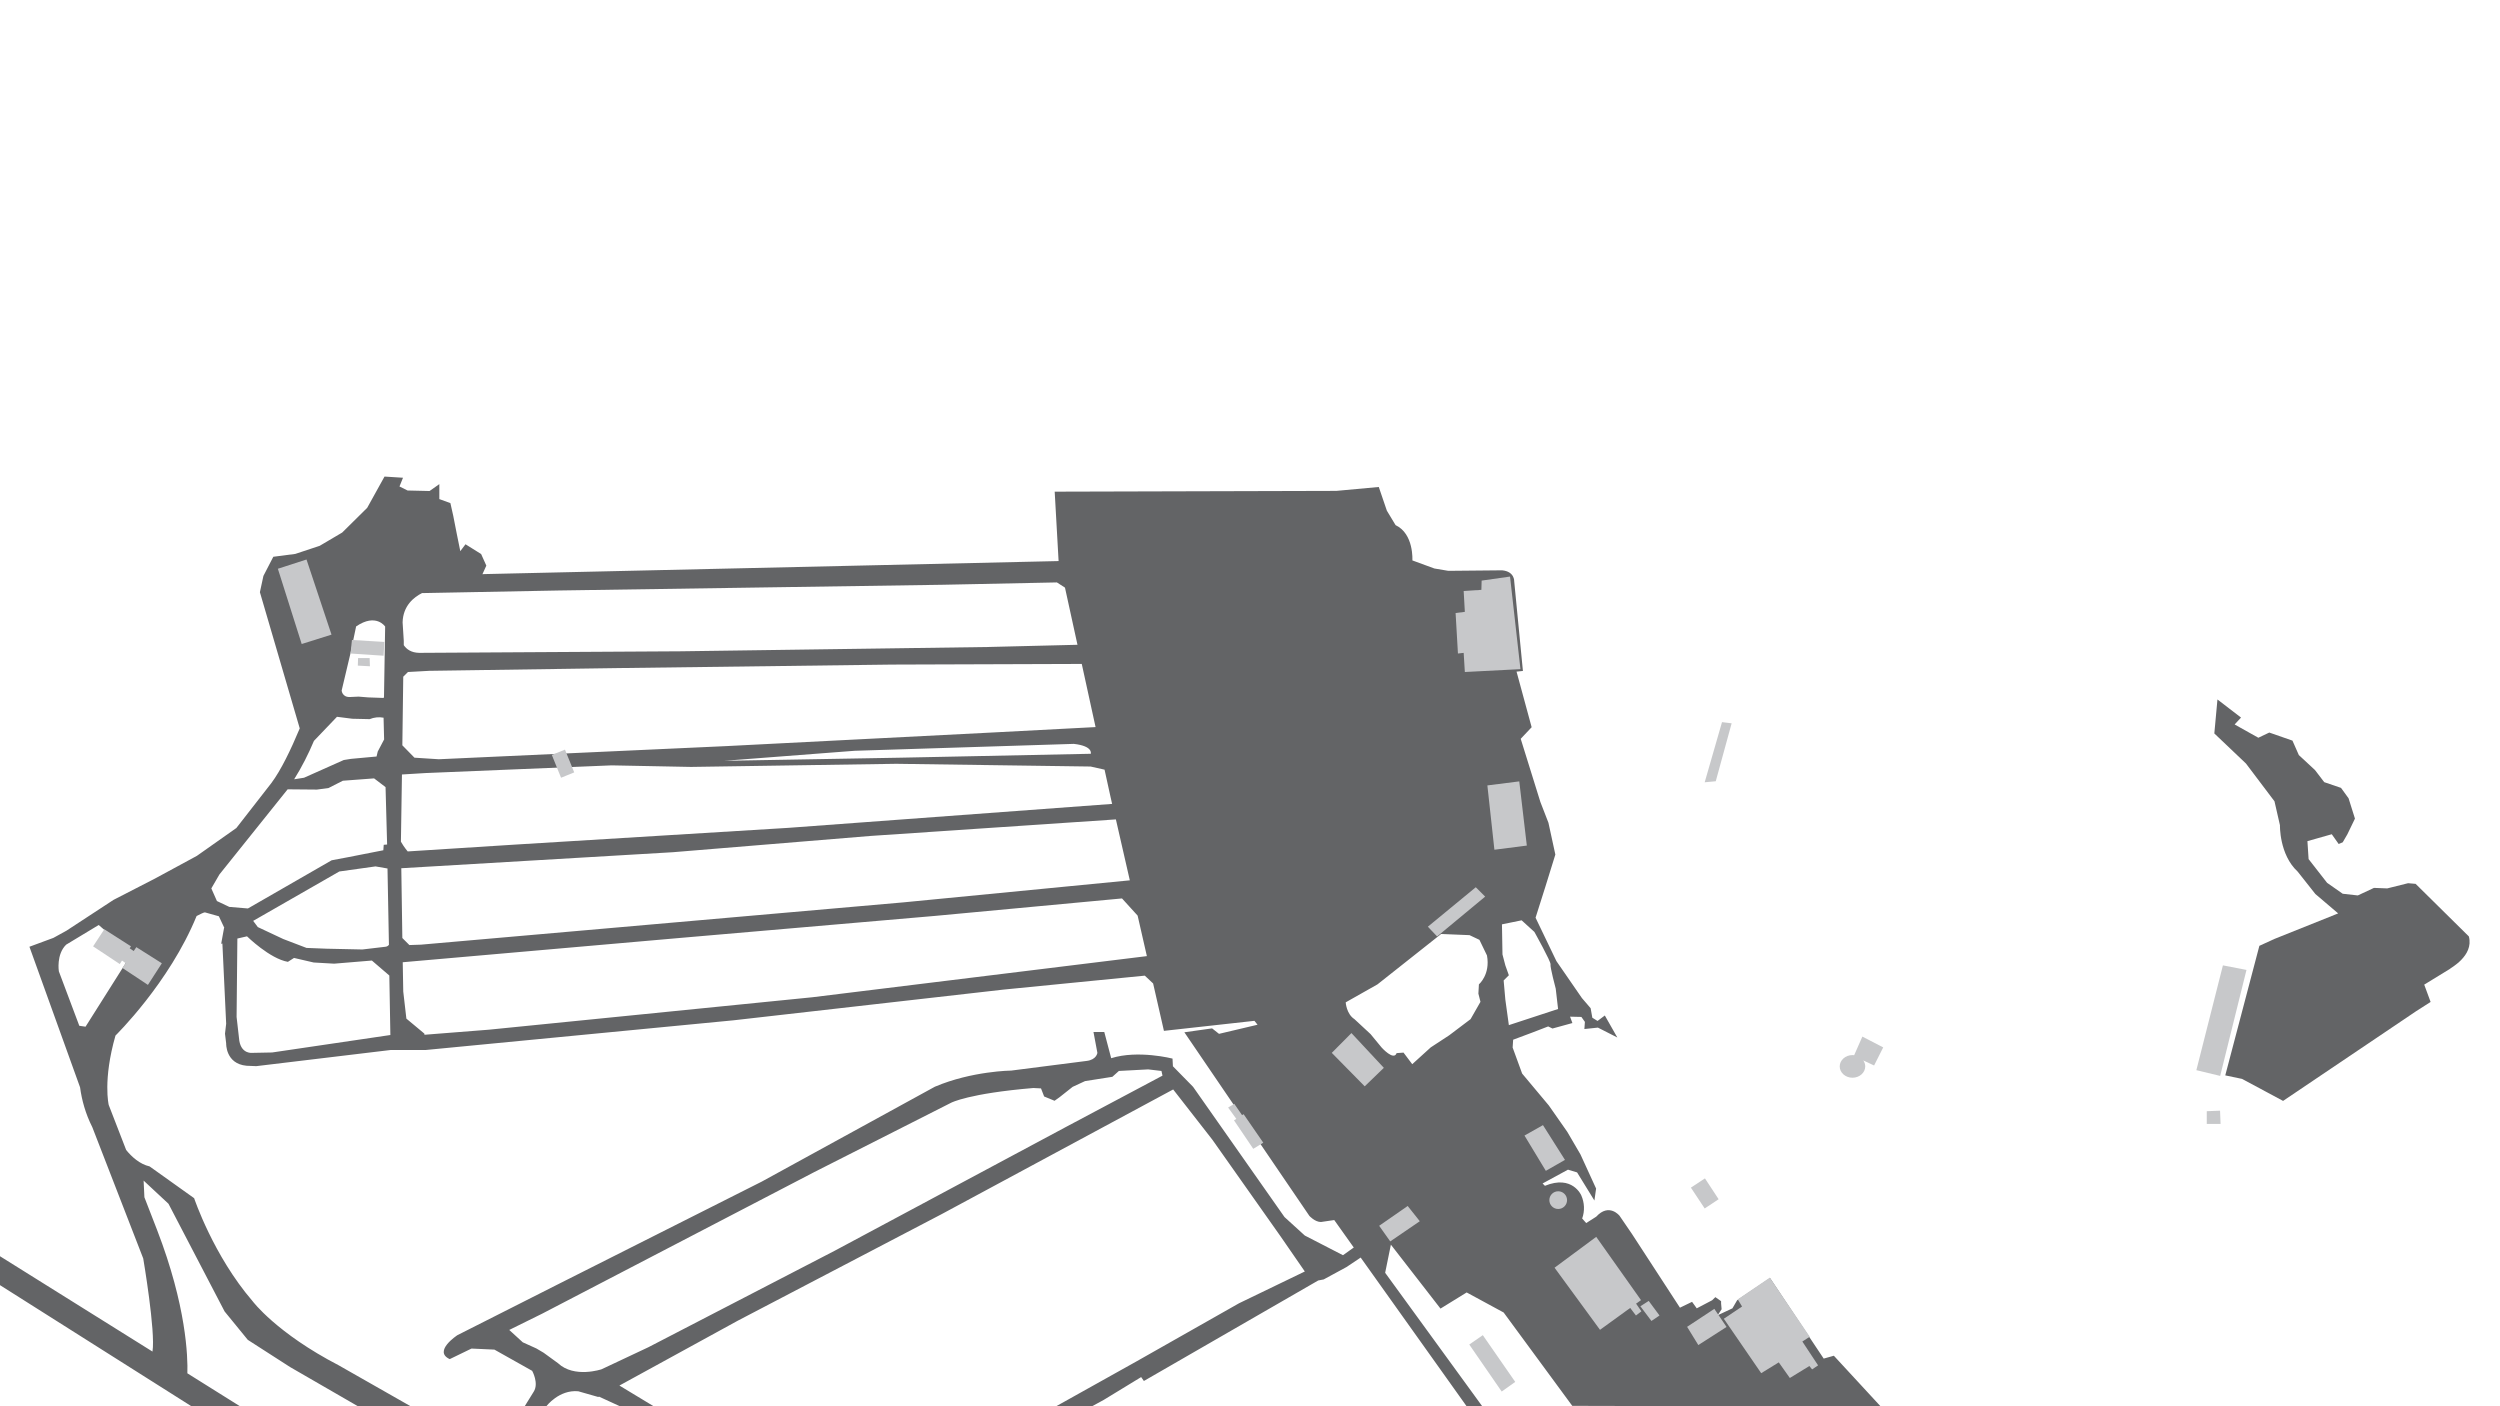 <?xml version="1.0" encoding="utf-8"?>
<!-- Generator: Adobe Illustrator 24.0.1, SVG Export Plug-In . SVG Version: 6.00 Build 0)  -->
<svg version="1.1" id="Background_Details" xmlns="http://www.w3.org/2000/svg" xmlns:xlink="http://www.w3.org/1999/xlink" x="0px"
	 y="0px" viewBox="0 0 1920 1080" style="enable-background:new 0 0 1920 1080;" xml:space="preserve">
<style type="text/css">
	.st0{fill:#636466;}
	.st1{fill:#C7C8CA;}
</style>
<title>background</title>
<g id="Pavement">
	<path class="st0" d="M1400.6,1043.4l-41.2-61.8l-25.3,17l-3.6,6.2l-11.3,5.3l3-4.6l-0.4-4.4v-1.8l-4.4-3.1l-2.5,2.4l-11.8,6.2
		l-3.6-5l-9.3,4.5l-36.9-56.7l-9.5-13.9c0,0-8-10.1-17.9,0.7l-7.7,4.9l-3.1-3.5c2.1-5.8,1.8-12.2-0.7-17.8c0,0-6.8-16-27.9-7.3
		l-1.8-1.8l19.5-10.6l7,2.1l13.3,21.6l1.3-9.2l-12-26.2l-10.1-17.3l-14.2-20.3l-20.5-24.5l-7.3-20l0.4-6l14.7-5.5l12.2-4.7l3.3,1.6
		l15.3-4.2l-1.8-4.9l8.7,0.2l2.7,3.8l-0.4,5.5l10.4-1.1l14.9,7.6l-9.6-16.9l-5.6,4.2l-4-2.5l-1.3-7.3l-6.7-7.8l-19.6-28.4l-16-33.3
		l7.6-24l7.6-24.5l-5.3-24.4l-6.2-16l-15.1-48.5l8.4-8.9l-11.6-42.7l4.9-0.5l-6.7-68.9c0,0,0.4-7.5-9.3-8.4l-41.3,0.4l-10.7-1.8
		l-16.9-6.2c0,0,1.3-20.4-12.9-27.1l-6.7-11.1l-6.2-18.2l-32.6,3l-216.3,0.6l3,53.3l-440.9,10l-1.6,0.1l3-6.6l-4-8.9l-12-7.5l-4,5.3
		l-2.7-13.3l-2.7-13.8l-2.2-9.8l-8.5-3.1v-11.5l-7.5,5.3l-16.9-0.4l-6.2-3.1l2.7-6.7l-14.2-0.9l-13.3,24L262.8,409l-17.3,10.2
		l-18.7,6.2l-16.9,2.2l-7.6,14.7l-2.7,12.5l30.6,104.6c-6.8,16.3-14.4,32.1-21.8,42l-27.1,34.8l0.1-0.2l-30.2,21.3l-32.3,17.5
		l-31.7,16.3l-36.2,23.7L41,720.3l-18.4,6.8l38.9,108c1.3,9.7,4.1,20.1,9.4,30.6L110,966.5c0,0,9.6,56.3,7.1,71.5L-0.3,964.6v22.2
		l148.9,94.2h37.3l-42-26.3c0.4-12.6-0.7-51.6-23.3-110.2l-9.7-25l-0.6-12.8l19.1,17.8l43.1,82.7l17.8,21.8l32.5,20.9l54.7,31.6
		h40.5l-57.8-32.9c-48-24.9-66.2-49.3-66.2-49.3c-30.2-35.1-44.9-79.1-44.9-79.1l-34.2-24.4c-7.5-1.7-13.7-7.3-18-12.6l-13.4-34.6
		c0,0-4.6-19.1,5.2-53.3c0,0,41.3-40.4,62.3-91.8c2.7-1.4,5.7-2.9,6.4-2.8c1.2,0.3,10.7,3,10.7,3l3.9,8.3l0.2,0l-2,11l-0.3,1.9
		l0.9-0.3l2.9,61.6l-0.9,7.7l0.9,7.4c0,0-0.6,15.7,15.7,17.2l7.4,0.3L300,806.4l0,0h26.9l0-0.1l0,0.1l236.4-22.8L770.8,760
		l108.4-10.7l6.4,6l8.3,36.4l69.5-7.7l2.4,3l-29.6,7l-5.3-4.2l-21.3,3l96,141c0,0,4.2,4.7,8.9,4.7l10.2-1.5l15,21.1l-8.3,5.9
		l-29.3-15.1l-15.6-14.2l-70.2-100l-15.5-15.8l-0.3-5.9c0,0-26.4-6.8-47.1-0.3l-5.3-20.1h-8.3l3,16c0,0-0.6,5.3-8.3,6.2l-57.8,7.4
		c0,0-30.2,0.3-58.7,12.4l-133,72.9L429.2,986l-77.9,39.4c0,0-19,12.4-5.9,18.4l16.7-8.1l17.6,0.8l29,16.3c0,0,5.3,9.5,1.2,16
		l-7,11.3h16.6c0,0,9.8-13,24.6-11.6l15.4,4.4l0.5-0.3l16.1,7.4l26.4,0.3l-26.8-16.2l90.9-49.8l156.5-81.8L901,836.7l30.1,38.6
		l52.5,74.4l18.5,26.8l-50.5,24.4l-78.5,44.5l-61.6,34.4h27.6l8.6-4.7l28.7-17.5l2.1,3l133.9-77.2l4.2-0.8l17.5-9.5l10.9-7.3
		l81.5,114.4h12l-74.7-102.7l4.4-21.6l38.1,49.1l20.1-12.4l28.4,15.4l52.7,71.7l237,0.6l-36.1-39.1L1400.6,1043.4z M65.7,788.5
		l-4.8-0.7L45.2,746c0,0-2.1-13,5.6-20.5l25-15.1l25.4,21.9L65.7,788.5z M298.7,725.6c-0.6,0.8-1.5,1.4-2.6,1.5l-17.8,2.1l-27.5-0.6
		l-15.4-0.6l-17.8-6.8L198,712l-3.6-4.8l0.1,0l66.1-37.9l27.8-3.9l9.2,1.6L298.7,725.6z M269.2,501.6l4.3-20.5
		c15.3-10.5,22.3,0.1,22.3,0.1l-0.9,54.6L294,536l-11.2-0.4l-7.4-0.6l-6.5,0.3c-6.2,0.3-6.5-5-6.5-5L269.2,501.6z M241.1,569
		l17.7-18.5l11.8,1.5l13.3,0.3c3.4-1.4,7.1-1.8,10.7-1.1l0,0.8l0.4,15.9l-4.9,9.3l-0.9,3.8l-19.6,1.8l-5.6,0.9l-30.5,13.6l-7.6,1.2
		C231.8,589.1,236.8,579.2,241.1,569z M176.1,696.5l-9.5-4.5l-4.3-9.7l6.2-10.7l52.4-65.4l22.5,0.2l8.9-1.2l11-5.6l24-1.8l8.8,6.7
		l1.2,44.1l-2.6,0.2l-0.3,4.2l-27,5.3l-12.7,2.4l-64.3,37L176.1,696.5z M209,808.3l-15.1,0.3c0,0-8.3,1.2-10.1-9.2l-2.1-18.4
		l0.6-60.2l7.4-1.7c0,0,17.5,17.2,31.4,19.6l4.7-3l15.1,3.5l15.7,0.9l29-2.4l13.4,11.5l0.8,45.7L209,808.3z M324.1,455.5l104.9-2
		l295.1-4.4l87.6-1.8l6.2,4l9.6,43.9l-69.1,1.7l-235.5,3.3l-200.9,1.2c-6.2-0.1-9.8-2.8-11.9-5.9l0-3.3l-0.9-14.2
		C309.5,465.2,317.9,458.6,324.1,455.5z M309.7,519.7l3.6-3.6l16.3-0.9l144-2.1l211.3-2.7l145.9-0.5l10.6,48.5l-80,4.2L558,573
		l-221,10.1l-18.7-1.2l-9.3-9.5L309.7,519.7z M837.7,578.9L837.7,578.9l-146.1,3l-135.4,2.4l100.2-7.7l168.3-5.3
		C839.8,573,837.7,578.9,837.7,578.9z M308.7,594.8l18.2-1.1l142.8-5.9l61,1.2l157.6-2.4l149.3,2.1l10.7,2.4l4.6,21l1.2,5.3
		l-248.8,18.4l-208.9,12.8l-83.3,5.3c0,0-2.9-3.4-5.2-7.5L308.7,594.8z M308.2,666.8l208.6-12.3L668.6,642l188.4-12.7l10.7,46.8
		L694,693l-225.8,19.8l-144.9,12.7l-8.9,0.3l-5.4-5.4L308.2,666.8z M623.8,765.9l-248.3,24.9l-49.5,3.9l-0.1-0.9l-13.8-11.5
		l-2.4-20.8l-0.4-22.5l213.4-18.7l195.5-16.9L861.7,690l12,13.2l7.1,31.1L623.8,765.9z M819.4,865.1L641,960.6l-143.1,74.1
		l-35.9,16.9c0,0-21,7.1-33.5-4.7l-11-8l-5.6-3.3l-10.4-4.7l-10.4-9.5l25.3-12.5l208.9-108.7l105.2-53.3c0,0,13.3-7.1,63.1-11.3
		l5.9,0.3l2.4,6.2l8,3.3l3.8-2.7l10.1-8l9.5-4.4l21-3.3l5-4.5l22.5-1.2l10.2,1.2l0.8,3.6L819.4,865.1z M1137,769.4l-7.6,13.3
		l-16.4,12.4l-14.2,9.3l-14.2,12.9l-6.7-8.9l-5.3,0.4c-2.2,6.2-11.6-4.4-11.6-4.4l-8.4-10.2l-12.4-11.5c-6.2-4-6.7-12.9-6.7-12.9
		l24.4-13.8l48.9-38.7l21.8,0.9l7.6,3.6l5.8,12c2.7,14.7-6.2,22.2-6.2,22.2l-0.4,7.1L1137,769.4z M1156.1,767.7l-1.3-14.7l4-4
		l-2.7-7.6l-2.2-8.4l-0.4-23.1l15.1-3.1l9.8,8.9c0,0,12.9,23.1,12.4,24.9s4,18.7,4,18.7l1.8,15.6l-37.8,12.4L1156.1,767.7z"/>
	<path class="st0" d="M1896.1,719.2l-40.9-40.4l-5.8-0.5l-16,4l-10.2-0.4l-12.4,5.8l-11.6-1.3l-12-8.4l-14.2-18.2l-0.9-13.8
		l18.7-5.3l5.3,7.5l3.1-1.3l3.6-6.2l5.8-12l-4.9-15.6l-5.8-8l-12.9-4.4l-7.1-9.3l-12.4-11.5l-4.9-11.1l-17.8-6.2l-8.4,4l-18.2-10.2
		l4.9-5.3l-18.1-13.9l-2.4,26.1l24.3,23.1l21.9,29l4.2,18.4c0,0-0.6,22.5,13.6,35.6l13.6,17.2l17.5,14.9l-48.9,19.6l-11.6,5.3
		l-26.2,99.5l12.9,2.7l31.5,16.9l102.2-68.9l11.1-7.1l-4.9-13.3l19.6-12C1881.4,743.7,1900.1,734.3,1896.1,719.2z"/>
</g>
<g id="Buildings">
	<polygon class="st1" points="1119.7,501.9 1124.1,501.4 1125,516.1 1167.7,513.9 1159.7,442.8 1137.9,445.9 1137.7,453 
		1124.1,453.9 1125,469.9 1117.9,470.8 	"/>
	<polygon class="st1" points="1142.3,603.2 1147.7,652.6 1172.6,649.4 1166.8,600.1 	"/>
	<polygon class="st1" points="1133.4,681.4 1096.6,711.7 1103.7,719.2 1140.6,688.6 	"/>
	<polygon class="st1" points="1037.9,793.4 1022.8,808.6 1048.1,834.3 1062.8,820.1 	"/>
	<polygon class="st1" points="1185,864.1 1170.8,872.1 1187.2,899.2 1201.9,890.8 	"/>
	<polygon class="st1" points="1059.2,941.4 1067.7,953.4 1090.4,937.9 1081.1,926.2 	"/>
	<polygon class="st1" points="1128.4,1032.6 1153.3,1068.7 1163.7,1061.3 1138.8,1025.4 	"/>
	<polygon class="st1" points="1260.3,998.5 1225.9,949.9 1193.9,973.6 1228.8,1021.3 1252,1004.5 1256.4,1010.3 1260.6,1007.1 
		1256.5,1001.2 	"/>
	<polygon class="st1" points="1259.8,1003.2 1268.3,1014.5 1274.5,1010.3 1266.2,999.1 	"/>
	<polygon class="st1" points="1319.9,921 1309.4,905 1298.6,912.1 1309.2,928.1 	"/>
	<polygon class="st1" points="1295.7,1019 1304.3,1033 1326,1019.1 1316.6,1005.2 	"/>
	<polygon class="st1" points="1389.9,1026.6 1359.2,981.2 1334.6,997.9 1337.9,1003.4 1323.9,1012.8 1352.6,1054.6 1366.1,1046.3 
		1374.6,1058.3 1389.6,1049.1 1391.7,1051.7 1396.3,1048.6 1384.2,1030.3 	"/>
	<circle class="st1" cx="1196.7" cy="921.7" r="6.8"/>
	<polygon class="st1" points="953.9,856.4 947.9,847.7 943.2,850.6 949.5,859.3 947.7,860.4 962.5,882.3 970.2,877.6 955.1,855.7 	
		"/>
	<polygon class="st1" points="423.8,579.8 430.9,597.3 441,593.2 433.9,575.7 	"/>
	<polygon class="st1" points="269.2,501.9 294.6,503.6 295.2,493 270.3,491.5 	"/>
	<polygon class="st1" points="275,505.4 274.8,511.2 284.1,511.7 283.9,505.4 	"/>
	<polygon class="st1" points="213.4,436.8 231.7,494.6 254.6,487.4 235.4,429.7 	"/>
	<polygon class="st1" points="102.7,730.4 99.6,728.3 100.6,726.8 80.1,713.7 71.5,726.8 92,740.4 93.7,737.7 96.5,739.7 94,743.4 
		113.6,756.4 124.3,739.8 104.7,727.4 	"/>
	<polygon class="st1" points="1329.9,555.5 1322.5,554.6 1309.2,600.8 1317.7,600 	"/>
	<polygon class="st1" points="1725.3,744.9 1707.2,741.4 1686.8,821.9 1705.1,826.3 	"/>
	<polygon class="st1" points="1694.8,853.4 1694.8,863.2 1705.4,863.2 1705,853 	"/>
	<path class="st1" d="M1424,810.4c-0.4,0-0.8-0.1-1.3-0.1c-5.4,0-9.8,3.9-9.8,8.7s4.4,8.7,9.8,8.7s9.8-3.9,9.8-8.7
		c0-1.7-0.6-3.3-1.5-4.6l8.3,3.9l7-13.9l-16-8.3L1424,810.4z"/>
</g>
</svg>

